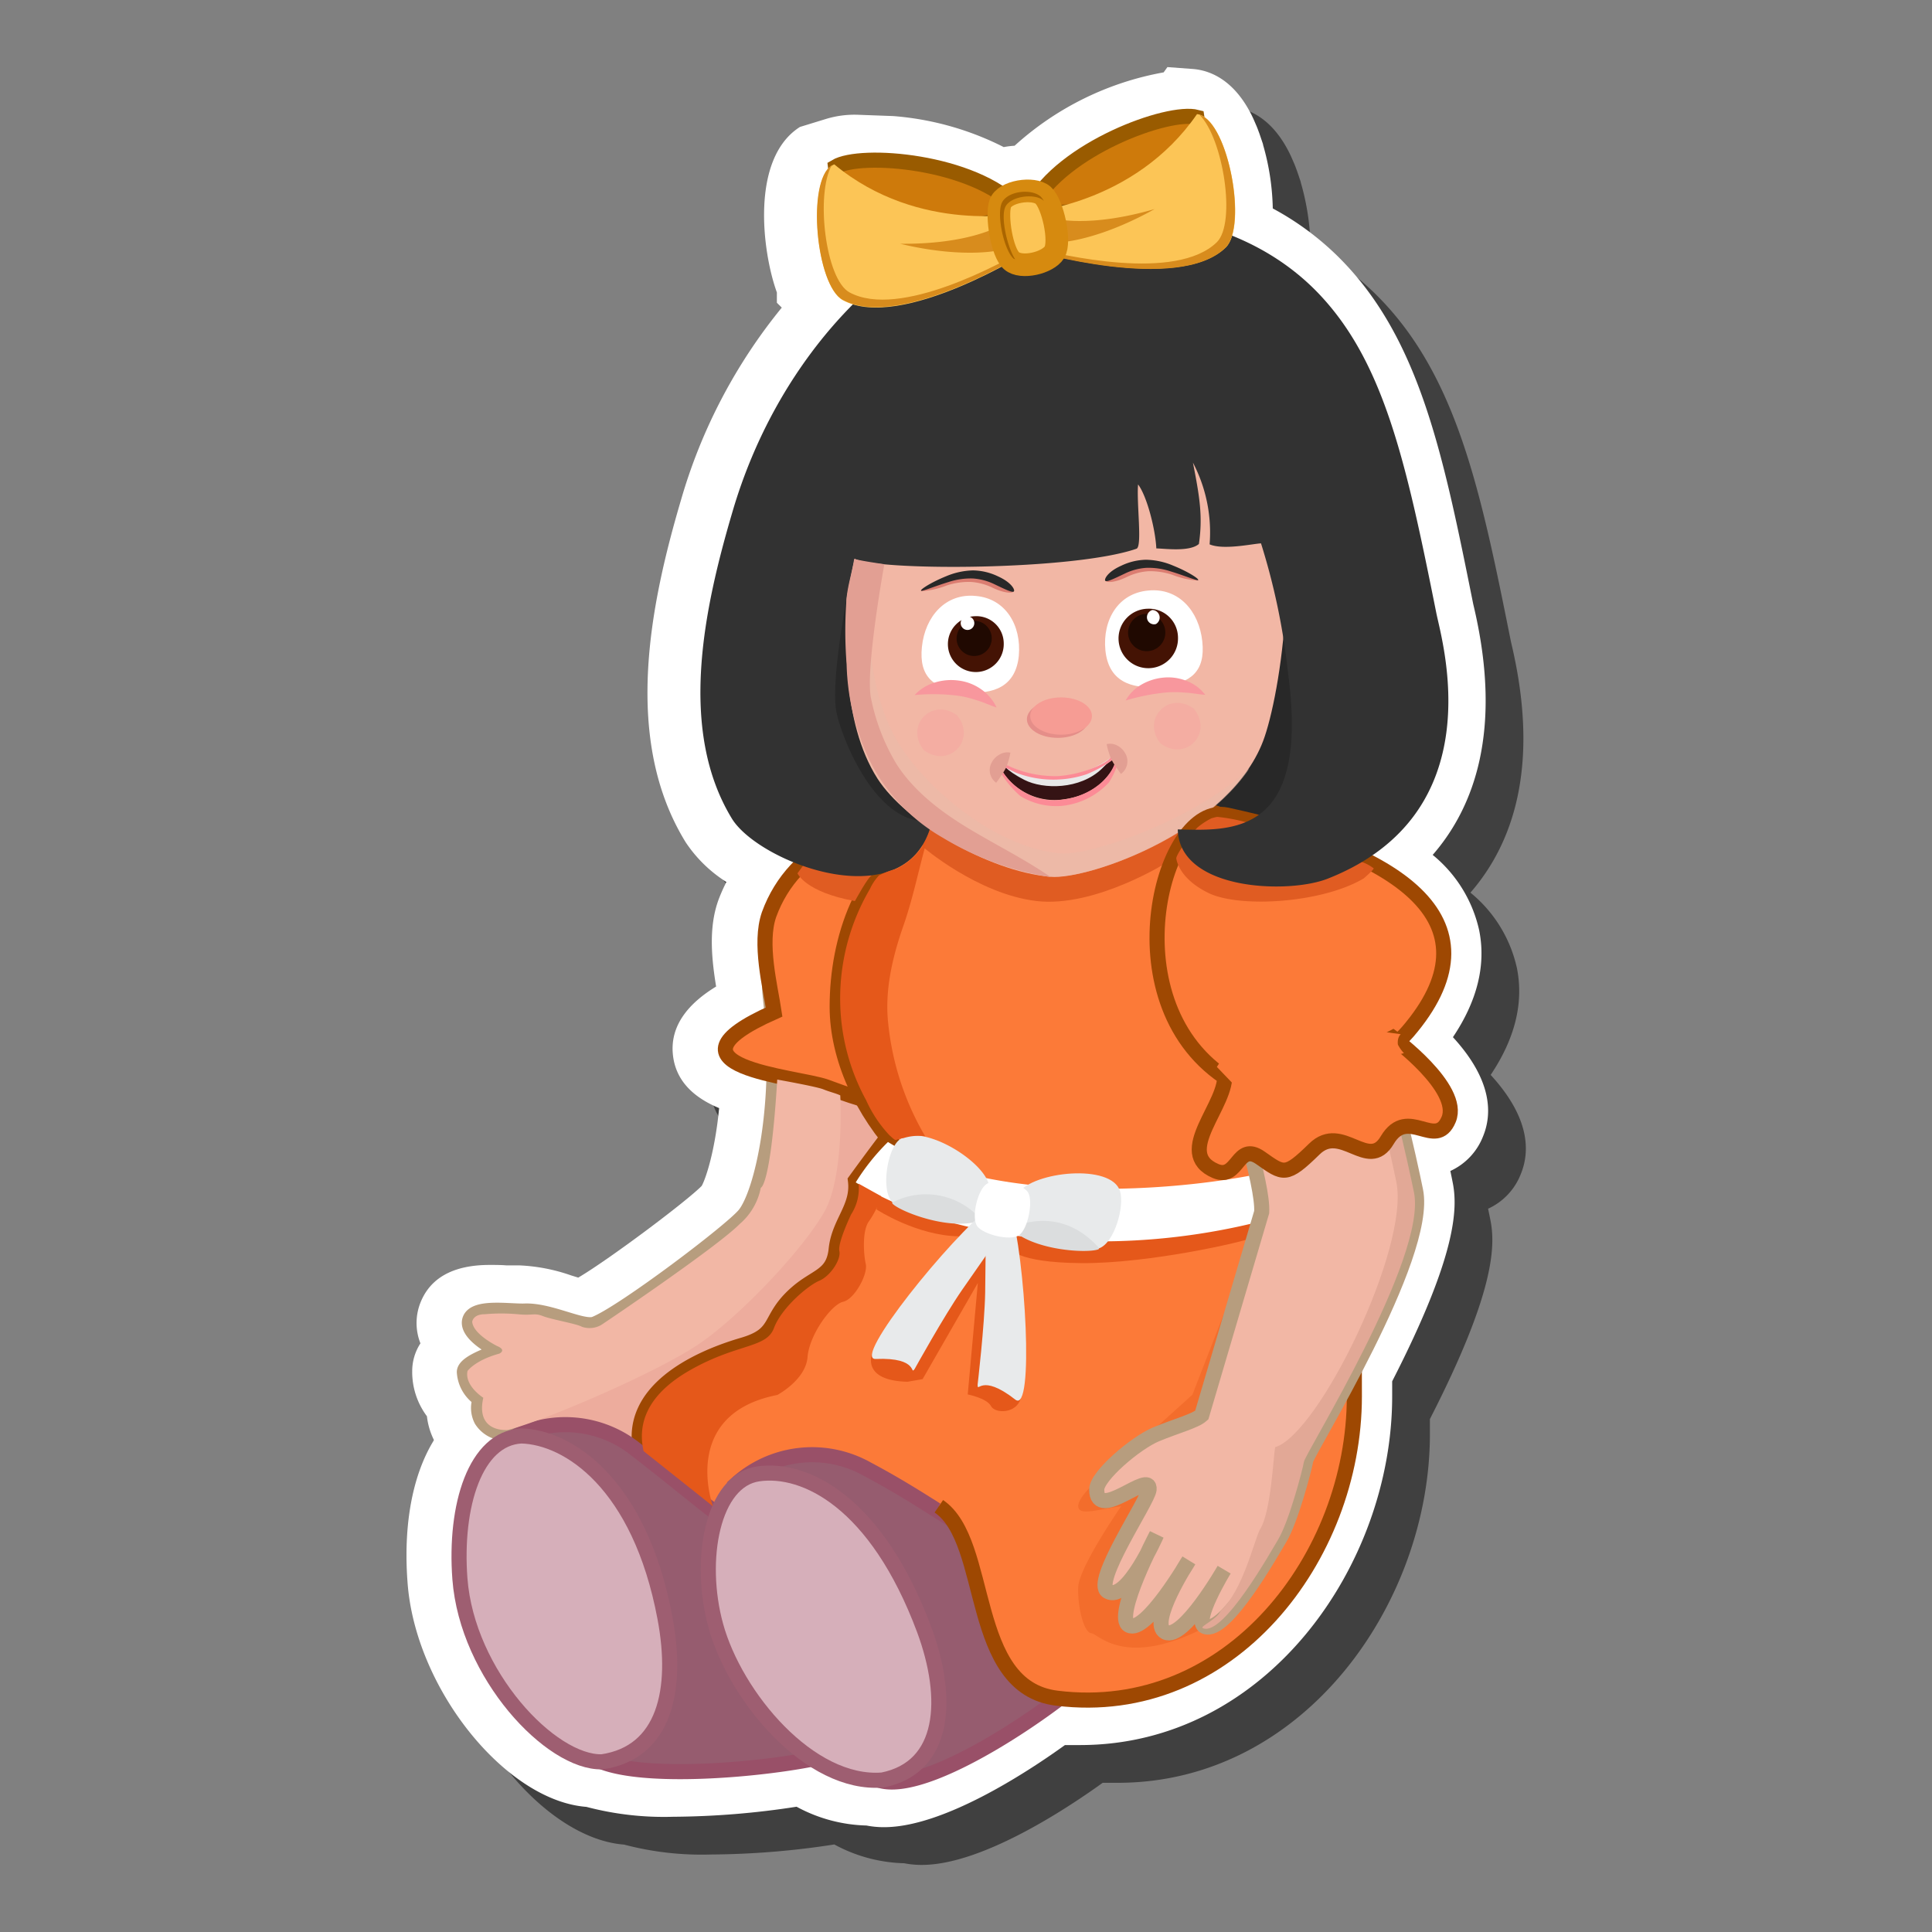 <svg id="Layer_54" data-name="Layer 54" xmlns="http://www.w3.org/2000/svg" viewBox="0 0 256 256"><rect x="0" y="0" width="256" height="256" fill="#808080" stroke="none"/><defs><style>.cls-1{opacity:0.5;}.cls-14,.cls-2{fill:#fff;}.cls-22,.cls-3{fill:#e2a896;}.cls-21,.cls-3,.cls-5{stroke:#b79d7e;}.cls-21,.cls-24,.cls-25,.cls-28,.cls-3,.cls-5,.cls-6,.cls-8{stroke-miterlimit:10;}.cls-21,.cls-24,.cls-25,.cls-3,.cls-5,.cls-6,.cls-8{stroke-width:2px;}.cls-4{fill:#282828;}.cls-5{fill:#edac9d;}.cls-30,.cls-6{fill:#fc7a38;}.cls-6{stroke:#9e4802;}.cls-7{fill:#e05c22;}.cls-8{fill:#965c6f;stroke:#995068;}.cls-21,.cls-9{fill:#f2b7a5;}.cls-10{fill:#e8bbaa;opacity:0.52;}.cls-10,.cls-14{isolation:isolate;}.cls-11{fill:#db7d71;}.cls-12{fill:#441304;}.cls-13{fill:#190800;opacity:0.84;}.cls-15,.cls-34{fill:#f8979d;}.cls-15{opacity:0.29;}.cls-16{fill:#351314;}.cls-17,.cls-18{fill:#e5581a;}.cls-17{opacity:0.38;}.cls-19{fill:#dbddde;}.cls-20{fill:#e8eaeb;}.cls-23{fill:#323232;}.cls-24{fill:#d6afba;stroke:#9e5e71;}.cls-25{fill:#ce7a0b;stroke:#995b00;}.cls-26,.cls-28{fill:#fcc556;}.cls-27{fill:#d88c1d;}.cls-28{stroke:#d68a0f;stroke-width:3px;}.cls-29{fill:#aa6500;}.cls-31{fill:#e8e8e8;}.cls-32{fill:#fc8b96;}.cls-33{fill:#e29f93;}.cls-35{fill:#e58e89;}.cls-36{fill:#f69c94;}</style></defs><path class="cls-1" d="M122.15,247.11a11.84,11.84,0,0,1-2.34-.22,20.41,20.41,0,0,1-9.26-2.49,109.74,109.74,0,0,1-16.33,1.33,40.28,40.28,0,0,1-11.52-1.31C72,243.6,60,228.73,59,214.65c-.58-7.69.69-14.25,3.48-18.79l0-.09a9.37,9.37,0,0,1-.91-3.11,9.79,9.79,0,0,1-1.95-6A6.74,6.74,0,0,1,60.71,183a7.33,7.33,0,0,1,0-5.39c1.31-3.31,4.39-5,9.17-5,.75,0,1.51,0,2.21.06.42,0,.81,0,1.14,0h.59A23.75,23.75,0,0,1,80.68,174l.94.29c3.94-2.31,14.23-10,16.36-12.15.55-1,1.75-4.57,2.31-10.31-2.91-1.21-5.75-3.29-6.13-7.11-.43-4.27,2.7-7.15,5.73-9-.64-3.9-1-8,.36-11.61a23.13,23.13,0,0,1,1-2.24,18.08,18.08,0,0,1-5.39-5.26c-8.35-13.69-4.68-31.51-.55-45.49a71.7,71.7,0,0,1,13.33-25.41l-.65-.64V43.75C106,38.42,104.4,26,111,21.82l3.42-1.05a13,13,0,0,1,4.33-.56l4.61.17A39,39,0,0,1,138,24.49a11.56,11.56,0,0,1,1.44-.18,39.84,39.84,0,0,1,19.75-9.72l.5-.7,3.49.26c2.21.21,5.34,1.44,7.68,6.13l.08.17c.08.16.16.34.24.52l.32.74c.08.19.16.39.23.59l.16.43v0l.47,1.39v.06a32.48,32.48,0,0,1,1.29,8.44,37.78,37.78,0,0,1,8.69,6.42c10.79,10.69,13.91,26.29,17.87,46l.17.73c3.67,16,0,26.14-5.54,32.51a17.86,17.86,0,0,1,6.16,10c.92,4.59-.25,9.34-3.48,14.15,5.25,5.72,5.2,10.19,4,13.12a8.38,8.38,0,0,1-4.34,4.61c.13.63.23,1.11.29,1.43.75,3.58.49,9.86-8,26.44,0,.67,0,1.35,0,2,0,22.31-16.62,46.2-41.36,46.2-.67,0-1.35,0-2,0C140.88,240,129.91,247.11,122.15,247.11Z"/><path class="cls-2" d="M117.15,242.11a11.84,11.84,0,0,1-2.34-.22,20.41,20.41,0,0,1-9.26-2.49,109.74,109.74,0,0,1-16.33,1.33,40.28,40.28,0,0,1-11.52-1.31C67,238.6,55,223.73,54,209.65c-.58-7.69.69-14.25,3.48-18.79l0-.09a9.37,9.37,0,0,1-.91-3.11,9.79,9.79,0,0,1-1.95-6A6.74,6.74,0,0,1,55.71,178a7.33,7.33,0,0,1,0-5.39c1.31-3.31,4.39-5,9.17-5,.75,0,1.51,0,2.21.06.42,0,.81,0,1.14,0h.59A23.75,23.75,0,0,1,75.68,169l.94.29c3.94-2.31,14.23-10,16.36-12.15.55-1,1.75-4.57,2.31-10.31-2.91-1.21-5.75-3.29-6.13-7.11-.43-4.27,2.7-7.15,5.73-9-.64-3.9-1-8,.36-11.61a23.13,23.13,0,0,1,1-2.24,18.08,18.08,0,0,1-5.39-5.26C82.46,98,86.13,80.15,90.26,66.17a71.7,71.7,0,0,1,13.33-25.41l-.65-.64V38.75C101,33.42,99.4,21,106,16.82l3.42-1.05a13,13,0,0,1,4.33-.56l4.61.17A39,39,0,0,1,133,19.49a11.56,11.56,0,0,1,1.44-.18,39.84,39.84,0,0,1,19.75-9.72l.5-.7,3.49.26c2.21.21,5.34,1.44,7.68,6.13l.08.17c.08.16.16.34.24.52l.32.74c.08.19.16.39.23.59l.16.43v0l.47,1.39v.06a32.48,32.48,0,0,1,1.29,8.44,37.78,37.78,0,0,1,8.69,6.42c10.79,10.69,13.91,26.29,17.87,46l.17.73c3.67,16,0,26.14-5.54,32.51a17.86,17.86,0,0,1,6.16,10c.92,4.59-.25,9.34-3.48,14.15,5.25,5.72,5.2,10.19,4,13.12a8.38,8.38,0,0,1-4.34,4.61c.13.63.23,1.11.29,1.43.75,3.58.49,9.86-8,26.44,0,.67,0,1.35,0,2,0,22.31-16.62,46.2-41.36,46.2-.67,0-1.35,0-2,0C135.88,235,124.91,242.11,117.15,242.11Z"/><path class="cls-3" d="M137.17,208.2l17.72-9.45s23.36-2,12.54,6.9-25.08,15.13-25.08,15.13S125.14,222.62,137.17,208.2Z"/><path class="cls-4" d="M131.74,32.38c-5.27-2-19.43,12.5-25.54,33.23-3.88,13.2-2.5,33.85,3.14,42.33,3.13,4.68,26,12.16,29-1.59-7.35,1.09-15.21-7.85-16.09-11.82-2-8.86-1.29-40.75,3.35-43.8S136.75,34.26,131.74,32.38Z"/><path class="cls-5" d="M116.86,109.91c-5.64-2.3-16.34,8.86-14.75,22.56s-1.13,25.58-3.43,28.46c-1.67,2.09-16.09,13-19.85,14.5-1.55.63-5.93-1.83-9.28-1.71-2,.08-6.56-.71-7.27,1.09s3.09,3.88,3.72,4.05-4.43,1.42-4.47,2.93a4.61,4.61,0,0,0,2.09,3.59,3.48,3.48,0,0,0,.17,2.76,3.74,3.74,0,0,0,3,1.75,2.35,2.35,0,0,0,0,2.59c.84,1.51,3.18,1.09,3.18,1.09a6.36,6.36,0,0,0,.79,2.59c1,1.42,3.26.88,5,.25s10.83-6.52,11.71-7.35,29.08-15,32.59-23.11C123.21,158.38,126.89,113.92,116.86,109.91Z"/><path class="cls-4" d="M185,67.65c5.27,12.75,3.3,34.86-3.22,42.72-3.59,4.34-28.62,15-30.21,1,7.19,1.84,11.41-12.58,12.75-16.47,2.92-8.6-2.22-30.21-6.48-33.72S173.45,39.74,185,67.65Z"/><path class="cls-6" d="M130.32,132.22c-1,2.76-5.48,4.47-7.15,6.44,4.1,12.33-9.15,7-13.71,5.35-3.76-1.38-23.27-2.64-6.89-9.91-.5-3.38-2-9.07-.67-12.91,3.34-9.24,13.25-13,19.68-10.7S133.66,122.94,130.32,132.22Z"/><path class="cls-6" d="M136.42,211.71c-8.36-5.43-17.64-8.11-27.54-7.15-4.39.42-12.25,3.26-16.68,2.93s-6.77-2.38-9.44-5.89a1.62,1.62,0,0,1-.46-1.26c.13-.63.84-.83,1.38-1.17,2.09-1.29,1.75-4.39,1.25-6.77-1.79-7.94,7.07-12.29,13.5-14.17,5-1.46,3.18-3.42,7.06-6.85,2.68-2.38,4.94-2.26,5.31-5.85s3-5.56,2.55-9.11c5.77-7.94,18.14-24.41,20-20.06,2.8,6.64,23.07,19.1,26,25.58C162.66,169.08,133.79,203.77,136.42,211.71Z"/><path class="cls-6" d="M165.51,133.39c0,13.46-11.2,28.8-26.29,28.8s-28.29-15.34-28.29-28.8c0-8.94,3.34-18.85,11.36-23.11,4.06-2.13,10.87-1.25,15.93-1.25,5.51,0,19.47-3.43,23.78-.88C169.43,112.5,165.51,124.87,165.51,133.39Z"/><path class="cls-7" d="M122.21,112.16s7.31,6.31,15.13,7.23,17.47-5.22,17.47-5.22l8.73-6.44-4.43-.92s-34.6,2.72-35.81,3S122.21,112.16,122.21,112.16Z"/><path class="cls-8" d="M97.55,196.66a14.92,14.92,0,0,1,17.35-2c10,5.31,13.29,9.11,17.72,8.94s12.62-.54,13.16,6.6.25,7.94,0,9.87-22.44,18.64-29.59,15.71Z"/><path class="cls-9" d="M131.53,46.34c-4.1.92-16.88,7.11-19.35,17.18-1.88,7.6.08,12.74,0,16.92,0,3.76-.79,15.09,4.1,22.74,3.63,5.64,14.42,12.24,22.9,13,5.06.46,24.24-6.31,28.38-18.52,2.42-7.1,5.47-29-.88-39.87C161.12,48.31,139.72,44.46,131.53,46.34Z"/><path class="cls-10" d="M140.51,113.08c-8.65-.79-17.55-8.48-21.23-14.25-5-7.77-4.22-19.35-4.17-23.19,0-4.27-1.93-9.49,0-17.22.13-.46.25-1,.42-1.42a17.7,17.7,0,0,0-3.26,6.48c-1.88,7.6.09,12.74,0,16.92,0,3.76-.79,15.09,4.1,22.74,3.64,5.64,14.42,12.24,22.9,13,4.47.42,19.85-4.76,26.29-14.33C158.07,108.82,144.32,113.42,140.51,113.08Z"/><path class="cls-11" d="M149.3,76.46a7.6,7.6,0,0,1,2.87-.77,9.36,9.36,0,0,1,3.19.48,11.31,11.31,0,0,0,3.41.76c.09-.12-1.07-.72-3.09-1.54a9.56,9.56,0,0,0-3.53-.76,7.92,7.92,0,0,0-3.35.79c-1.84.83-2.45,1.43-2.24,1.6S147.72,77.21,149.3,76.46Z"/><path class="cls-4" d="M149.05,76a7.59,7.59,0,0,1,2.87-.76,9.35,9.35,0,0,1,3.19.47c2,.61,3.57,1.3,3.66,1.14s-1.32-1.1-3.34-1.91a9.58,9.58,0,0,0-3.54-.77,7.89,7.89,0,0,0-3.34.8c-1.84.82-2.29,1.84-2.08,2S147.47,76.75,149.05,76Z"/><path class="cls-11" d="M131.51,77.87a7.69,7.69,0,0,0-2.87-.76,9.37,9.37,0,0,0-3.2.47,11.28,11.28,0,0,1-3.4.76c-.09-.12,1.07-.72,3.08-1.54a9.61,9.61,0,0,1,3.54-.76,7.79,7.79,0,0,1,3.35.8c1.83.82,2.45,1.42,2.23,1.59S133.08,78.62,131.51,77.87Z"/><path class="cls-4" d="M131.76,77.41a7.69,7.69,0,0,0-2.87-.76,9.41,9.41,0,0,0-3.2.47c-2,.61-3.56,1.3-3.65,1.14s1.32-1.09,3.34-1.91a9.73,9.73,0,0,1,3.53-.77,7.93,7.93,0,0,1,3.35.8c1.83.83,2.28,1.84,2.07,2S133.33,78.16,131.76,77.41Z"/><path class="cls-2" d="M135,86.89c-.4,4-3.22,5.22-7.26,4.81s-6-2-5.58-6,3.12-7.14,7.16-6.73h0C133.25,79.32,135.35,82.84,135,86.89Z"/><path class="cls-2" d="M146.47,86.16c.4,4,3.22,5.22,7.27,4.82s6-2,5.57-6-3.12-7.13-7.16-6.73h0C148.18,78.6,146.08,82.11,146.47,86.16Z"/><path class="cls-12" d="M133,85.24a3.7,3.7,0,1,1-3.8-3.59h0A3.62,3.62,0,0,1,133,85.24Z"/><path class="cls-13" d="M126.83,85.19a2.33,2.33,0,1,0,1.65-2.85h0A2.35,2.35,0,0,0,126.83,85.19Z"/><path class="cls-14" d="M127.33,82.8a.9.9,0,1,0,.65-1.1h0A.89.89,0,0,0,127.33,82.8Z"/><path class="cls-12" d="M156.09,84.48a3.94,3.94,0,1,1-4-3.82h0A3.85,3.85,0,0,1,156.09,84.48Z"/><path class="cls-13" d="M149.55,84.43a2.47,2.47,0,1,0,1.75-3h0A2.5,2.5,0,0,0,149.55,84.43Z"/><path class="cls-14" d="M152,82a.94.94,0,0,0,1.17.69,1,1,0,0,0-.48-1.86h0A1,1,0,0,0,152,82Z"/><path class="cls-15" d="M158.21,93.92c2.59,3.26-1.09,7.06-4.43,4.59C151.19,95.3,154.87,91.45,158.21,93.92Z"/><path class="cls-15" d="M126.84,94.8c2.59,3.26-1.09,7.06-4.43,4.6C119.82,96.14,123.5,92.34,126.84,94.8Z"/><path class="cls-16" d="M132.67,101.92a14.12,14.12,0,0,0,12.38.79,9.21,9.21,0,0,0,2.92-2c.2-.23-.11-.58-.32-.35-3,3-7.69,3.5-11.56,2.43a15.44,15.44,0,0,1-3.16-1.26c-.28-.11-.53.25-.26.41Z"/><path class="cls-6" d="M124.4,199.59c6.9,4.68,3.79,24,15.65,25.43,22.86,2.83,39.41-18.66,39.41-40,0-18.89,0-43.84-19.43-47.14"/><path class="cls-17" d="M146.58,195.11a.43.43,0,0,1-.11.12c-.5.4-3.64,3-3.6,4.36s2.83.34,5.69,0c0,0-5.6,8.07-5.69,10.73s.75,6,1.73,6.09,4.35,4.65,14.85-.65,7.07-52.88,7.07-52.88L158,184.81Z"/><path class="cls-18" d="M116.15,160.26s5.31,3.48,10.94,3.56l-11.54,15.55s-1.46,3.58,4.7,3.72l2-.35L129.57,170l-1.34,14.77s2.53.49,3.08,1.54,3.4,1,3.93-1-1.41-19.94-1.41-19.94.62,1.94,9.51,2,21.48-2.81,22.85-3.43,1-4.3,1-4.3l-12.34.75H138.73l-11.83-1.91-6.58-2-2.45-.41-1.54,1.06Z"/><path class="cls-2" d="M117.66,151.32c17.13,10.57,51.36,5.1,56.37,2,1.17,1.72,1.42,2.89,3.22,5.23-23.57,9.32-49.77,6.89-63.86-1.88A28.74,28.74,0,0,1,117.66,151.32Z"/><path class="cls-19" d="M118.24,159.47c1,1.09,8.19,3.89,12.08,2.09,1-1.63-.67-4.31-4.26-5.22a8.77,8.77,0,0,0-7.28,1.37A2.35,2.35,0,0,0,118.24,159.47Z"/><path class="cls-20" d="M131.07,157.13c-.63-3.47-9.65-8.78-12.2-5.81-1.42,1.67-2.09,6.6-.59,8a9.63,9.63,0,0,1,11.87,2.47Z"/><path class="cls-20" d="M131.24,159.93c-5.18,3.93-18.43,20.27-15.21,20.14,5.89-.25,4.47,2.3,5.18,1.3,0,0,3.84-6.94,6.27-10.45,3.21-4.64,6.68-9.57,6.68-9.57Z"/><path class="cls-20" d="M133.91,160.22c1.92,6.23,3.18,27.21.63,25.24-4.64-3.63-5-.75-5-2,0,0,.92-7.86,1-12.16.08-5.64.12-11.66.12-11.66Z"/><path class="cls-19" d="M145.57,165.53c-1.38.58-9.07.21-11.87-3-.25-1.92,2.39-3.64,6-3a8.69,8.69,0,0,1,6.06,4.26A2,2,0,0,1,145.57,165.53Z"/><path class="cls-20" d="M134.87,158.13c2-2.92,12.42-4,13.54-.29.63,2.09-.79,6.85-2.75,7.56-5.48-6.18-11.83-2.59-11.83-2.59Z"/><path class="cls-2" d="M135,163.69c-1.17.75-4.6-.08-5.48-1.17s0-4.85,1.21-5.64,4.85-.08,5.52,1.17S136.17,162.94,135,163.69Z"/><path class="cls-21" d="M159.24,187.51c-.88.8-3.35,1.42-6.06,2.55s-7.86,5.52-7.86,7.31c0,4.39,7.19-2.71,6.94,0-.17,1.55-7.52,12.29-5.48,13.5,2.55,1.51,6.48-7.52,6.48-7.52s-5.72,10.87-3.68,12c2.22,1.25,7.94-8.57,7.94-8.57s-5.43,8.32-3.09,9.49S162.2,208,162.2,208s-4.17,6.85-2.54,7.52c2.71,1.09,9-10.19,9.94-11.74,1.42-2.34,3.22-9.11,3.43-10.32s16.34-27,14.54-35.69c-1.63-8.07-11.2-50.9-21.73-48.44-5.93,1.38-12,3.93-5.6,24.66,3.51,11.45,7.15,22.94,6.94,26.62Z"/><path class="cls-22" d="M187.36,158c-1.54-7.53-9.94-45.26-19.64-48.31,8.65,7.6,15.88,40,17.3,46.93,1.8,8.65-10.24,33.35-16.05,35.14-.25,1.22-.54,8.53-2,10.87-.71,1.21-2.26,8.15-5.22,10.78-.42,1.17-2.93,2.13-2.34,2.34,2.71,1.09,9-10.19,9.94-11.74,1.42-2.34,3.22-9.11,3.43-10.32S189.12,166.66,187.36,158Z"/><path class="cls-6" d="M162.58,108c-8.44-1.83-15.55,24.33-.42,34.65,7.44,1.09,19.39-.13,24.37-5.93C198.77,122.44,186.28,113.12,162.58,108Z"/><path class="cls-6" d="M162.25,142.17c.58,4.09-6.9,10.57-1.17,13,3,1.26,2.84-3.92,5.93-1.75s3.34,2.55,7.15-1.17c3.63-3.55,7.14,3.09,9.65-1.17,2.72-4.6,6.44,1.38,8.15-2.76s-7.4-10.82-7.4-10.82S176.83,141.67,162.25,142.17Z"/><path class="cls-7" d="M158.61,109.7s-2.47,2.9-2.75,4c0,0,.18,2.65,4.3,4.64s15,1.34,20.53-1.94c0,0,1.33-1.13,1.33-1.34a5.74,5.74,0,0,0-1.55-.84l-15-5.17a23.46,23.46,0,0,0-4.19-.81,6.22,6.22,0,0,0-.78.2A9.55,9.55,0,0,0,158.61,109.7Z"/><path class="cls-7" d="M105.67,115.72s1,2.47,7.61,3.68c0,0,1.79-3.3,2.22-3.37L107,113.89Z"/><path class="cls-23" d="M190.33,81.28c-4.05-20.23-7-33.85-16.21-43-15.18-15-40.92-9.7-47.06-7.48-10.45,3.72-24.16,17.05-30,37-3.76,12.75-7.27,28.88-.08,40.67,3.63,5.93,23.57,13.54,26.53.29-7.1,1-11.74-10.32-12.62-14.13C109.76,90,113.18,74,113.27,74.05c3.3,1.63,29,1.54,37.32-1.34.79-.29,0-6,.21-8.52,1.17,1.54,2.29,5.89,2.42,8.48,1,0,4.39.5,5.64-.59.54-3.67.08-6.35-.79-10.78a19.94,19.94,0,0,1,2.21,10.83c1.84.79,5.77-.09,6.81-.13a88.43,88.43,0,0,1,3.56,17c3,21.86-7.48,21.06-14.59,20.9.17,8.1,14.63,8.61,19.89,6.52C197.85,107.77,191.12,85.17,190.33,81.28Z"/><path class="cls-8" d="M66.84,191.15a14.9,14.9,0,0,1,17.42.92c8.95,6.89,14.71,12.45,19.1,13s12.54,1.58,11.83,8.73-2.09,15.84-2.72,17.68S85.1,237,78.54,232.86Z"/><path class="cls-24" d="M88.11,214.38c1.8,9.57-.06,17.85-8.33,19.07-6.78.19-17.88-11.58-18.84-24.25-.73-9.71,2.05-18.62,8.15-18.93C75.28,190.44,84.77,196.54,88.11,214.38Z"/><path class="cls-24" d="M122.46,215.93c3.39,9.15,2.82,18.27-5.52,19.93-9.64.78-19.53-11.06-22.1-20.47-2.38-8.71-.44-19.23,5.66-20.1S116.11,198.92,122.46,215.93Z"/><path class="cls-25" d="M158.6,15.54c-3.77-1-17.88,4.18-21.85,11.74C135.54,29.62,160.73,27.79,158.6,15.54Z"/><path class="cls-26" d="M136.63,33.14s19.47,5.76,25.78-.34c3-2.88.21-17.3-3.8-17.68-8.32,12.08-22.44,13-22.44,13Z"/><path class="cls-27" d="M158.94,15.21c3.14,3.13,4.89,14.33,2.3,16.88-5.39,5.27-20.47,1.76-24.65.67l0,.42s19.47,5.76,25.78-.34C165.3,30,162.79,16.33,158.94,15.21Z"/><path class="cls-27" d="M139,28.83c.67.17,5.18,1.42,14-1.13-7.94,4.43-13.33,4.6-13.5,4.35A27.22,27.22,0,0,1,139,28.83Z"/><path class="cls-25" d="M110.7,22.11c3.34-2,18.28-.8,24.17,5.43C136.63,29.46,112,34.52,110.7,22.11Z"/><path class="cls-26" d="M136.59,33.14S119.41,44,111.68,39.78c-3.64-2-4.89-16.59-1.13-18,11.28,9.36,25.12,6.43,25.12,6.43Z"/><path class="cls-27" d="M110.22,21.89c-2.18,3.85-.84,15.13,2.34,16.85,6.6,3.59,20.18-3.85,23.94-6.06l.09.41s-17.18,10.83-24.91,6.65C108.13,37.86,106.83,24,110.22,21.89Z"/><path class="cls-27" d="M133.08,29.62c-.59.34-4.6,2.76-13.8,2.68,8.86,2.13,14.09.79,14.17.54A29.62,29.62,0,0,0,133.08,29.62Z"/><path class="cls-28" d="M139.72,33.43c-.88,1.42-4.39,2.25-5.68,1.13S132,28.66,132.53,27s4.43-2.25,5.69-1.13S140.6,32,139.72,33.43Z"/><path class="cls-29" d="M133.16,27.54c.58-1.59,4.08-2,5.16-.91a3.07,3.07,0,0,0-.42-.58c-1.26-1.13-4.57-.73-5.2.94s.36,6.17,1.61,7.29c0,0,.23.08.23.12C133.49,32.81,132.62,29,133.16,27.54Z"/><path class="cls-30" d="M161.24,141.37l2.09,2.18,5.94,0,16.76-4a4.92,4.92,0,0,1-.8-1.13c-.12-1,.38-1.38.38-1.38L175,135.57l-11.82,2.84Z"/><path class="cls-16" d="M132.58,101.8a8.19,8.19,0,0,0,8.43,4.11c5.91-.85,7-5.41,7-5.41S142.11,106.37,132.58,101.8Z"/><path class="cls-31" d="M132.83,101.12s.25.86,2.91,2.22c2.51,1.28,7.37,1.3,10.26-1.48,1.43-1.38,1.5-1.72,1.5-1.72S141.42,105.63,132.83,101.12Z"/><path class="cls-32" d="M132.8,101.51s-.47-.59-.07-.44,1.23.58,1.73.76a14.44,14.44,0,0,0,5.71,1c2.89-.15,6.25-1.5,7-2.45s.68,0,.56.1a17.41,17.41,0,0,1-3.71,2.1,13.86,13.86,0,0,1-9.41-.2Z"/><path class="cls-32" d="M132.58,101.8a8.35,8.35,0,0,0,3.39,3.31,7.57,7.57,0,0,0,4.89.83,9.39,9.39,0,0,0,5.16-2.31c2-1.9,1.71-3.11,1.81-3.18s.47,0,.37.42a10.64,10.64,0,0,1-1.25,2.79,9.82,9.82,0,0,1-6.32,3.13,9.16,9.16,0,0,1-5.42-1.3,13.53,13.53,0,0,1-2.8-3.41C132.08,101.4,132.58,101.8,132.58,101.8Z"/><path class="cls-33" d="M133.88,99.73a8.32,8.32,0,0,1-.32,1.29,6.2,6.2,0,0,1-.35.88c-.14.25-.28.48-.47.76s-.38.59-.74,1.06a2.07,2.07,0,0,1-.57-2.73,2.48,2.48,0,0,1,1-1A2,2,0,0,1,133.88,99.73Z"/><path class="cls-33" d="M146.64,98.6a2,2,0,0,1,1.46.22,2.48,2.48,0,0,1,1,1,2.07,2.07,0,0,1-.57,2.73c-.36-.47-.53-.78-.74-1.06s-.33-.51-.47-.76a6.2,6.2,0,0,1-.35-.88A8.32,8.32,0,0,1,146.64,98.6Z"/><path class="cls-34" d="M149.15,92.82a5.61,5.61,0,0,1,2.14-2.13,7.12,7.12,0,0,1,2.94-.91,6.51,6.51,0,0,1,3.06.47,5.57,5.57,0,0,1,2.41,1.82c-1-.08-1.91-.27-2.79-.3a14.13,14.13,0,0,0-2.52,0A28.15,28.15,0,0,0,149.15,92.82Z"/><path class="cls-34" d="M121.19,92.1a6,6,0,0,1,2.67-1.66,7.3,7.3,0,0,1,3.19-.26,6.64,6.64,0,0,1,3,1.18,6,6,0,0,1,2,2.39c-1-.34-1.86-.75-2.75-1a13.24,13.24,0,0,0-2.57-.59A26.43,26.43,0,0,0,121.19,92.1Z"/><path class="cls-33" d="M113.18,74.05h0c-.25,1.71-.83,3.43-1,5.18a55.41,55.41,0,0,0,0,8.74,31.34,31.34,0,0,0,3.38,13.45,24.49,24.49,0,0,0,9.41,9.61,39.52,39.52,0,0,0,14.25,5.19c-3.51-2.43-7.36-4.31-11-6.52s-7.15-4.89-9.45-8.49a27.35,27.35,0,0,1-3.34-8.61c-.84-3.63,1.75-17.84,1.75-17.84S113.89,74.3,113.18,74.05Z"/><path class="cls-18" d="M123.17,110.16a8.46,8.46,0,0,1-4.47,5,10.14,10.14,0,0,0-2.23.84,6.76,6.76,0,0,0-1.2,1.79,28.69,28.69,0,0,0-3.8,17.39,28.07,28.07,0,0,0,3.3,10.61,16.87,16.87,0,0,0,3.09,4.64c1.13,1,.51.54,1.84.38a6.73,6.73,0,0,1,2.89-.25,36.89,36.89,0,0,1-4.89-14.88c-.5-4.39.54-8.82,2-13S121.88,114.38,123.17,110.16Z"/><path class="cls-18" d="M113.77,156.84a6.36,6.36,0,0,1-1,4.09s-1.8,3.76-1.55,4.85-1.17,3.3-2.67,3.93-5,3.59-6,6.27-4.76,2-11,5.51-7,7.57-6.27,10.79l9.19,7.31S90,187.39,103,184.84c0,0,3.76-2,4-5s3.18-7,4.72-7.35,3.3-3.68,3-5-.5-4.51.46-5.72a12.13,12.13,0,0,0,1.59-3.26Z"/><path class="cls-9" d="M67.25,189.48s-4.26.41-3.21-4.27c0,0-2.51-1.58-2.09-3.55,0,0,1-1.42,4.22-2.3,0,0,1-.46-.29-1,0,0-3.18-1.55-3.31-3.22,0,0,.09-1,1.68-1a25,25,0,0,1,4.34,0c2,.21,2.18-.21,3.35.25s4.43,1,5.18,1.42a3.1,3.1,0,0,0,2.55-.25c.46-.29,15.33-10.32,18.34-13.37a8.45,8.45,0,0,0,2.8-4.81s1.3-.08,2.18-14.33c0,0,5.18.92,6.1,1.29s1.59.5,2.25.8c0,0,.59,10.57-2.08,15.37S98.56,173.89,93,177.82,71.81,188.39,67.25,189.48Z"/><ellipse class="cls-35" cx="140.16" cy="95.3" rx="4.09" ry="2.47"/><ellipse class="cls-36" cx="140.6" cy="94.88" rx="4.09" ry="2.47"/></svg>